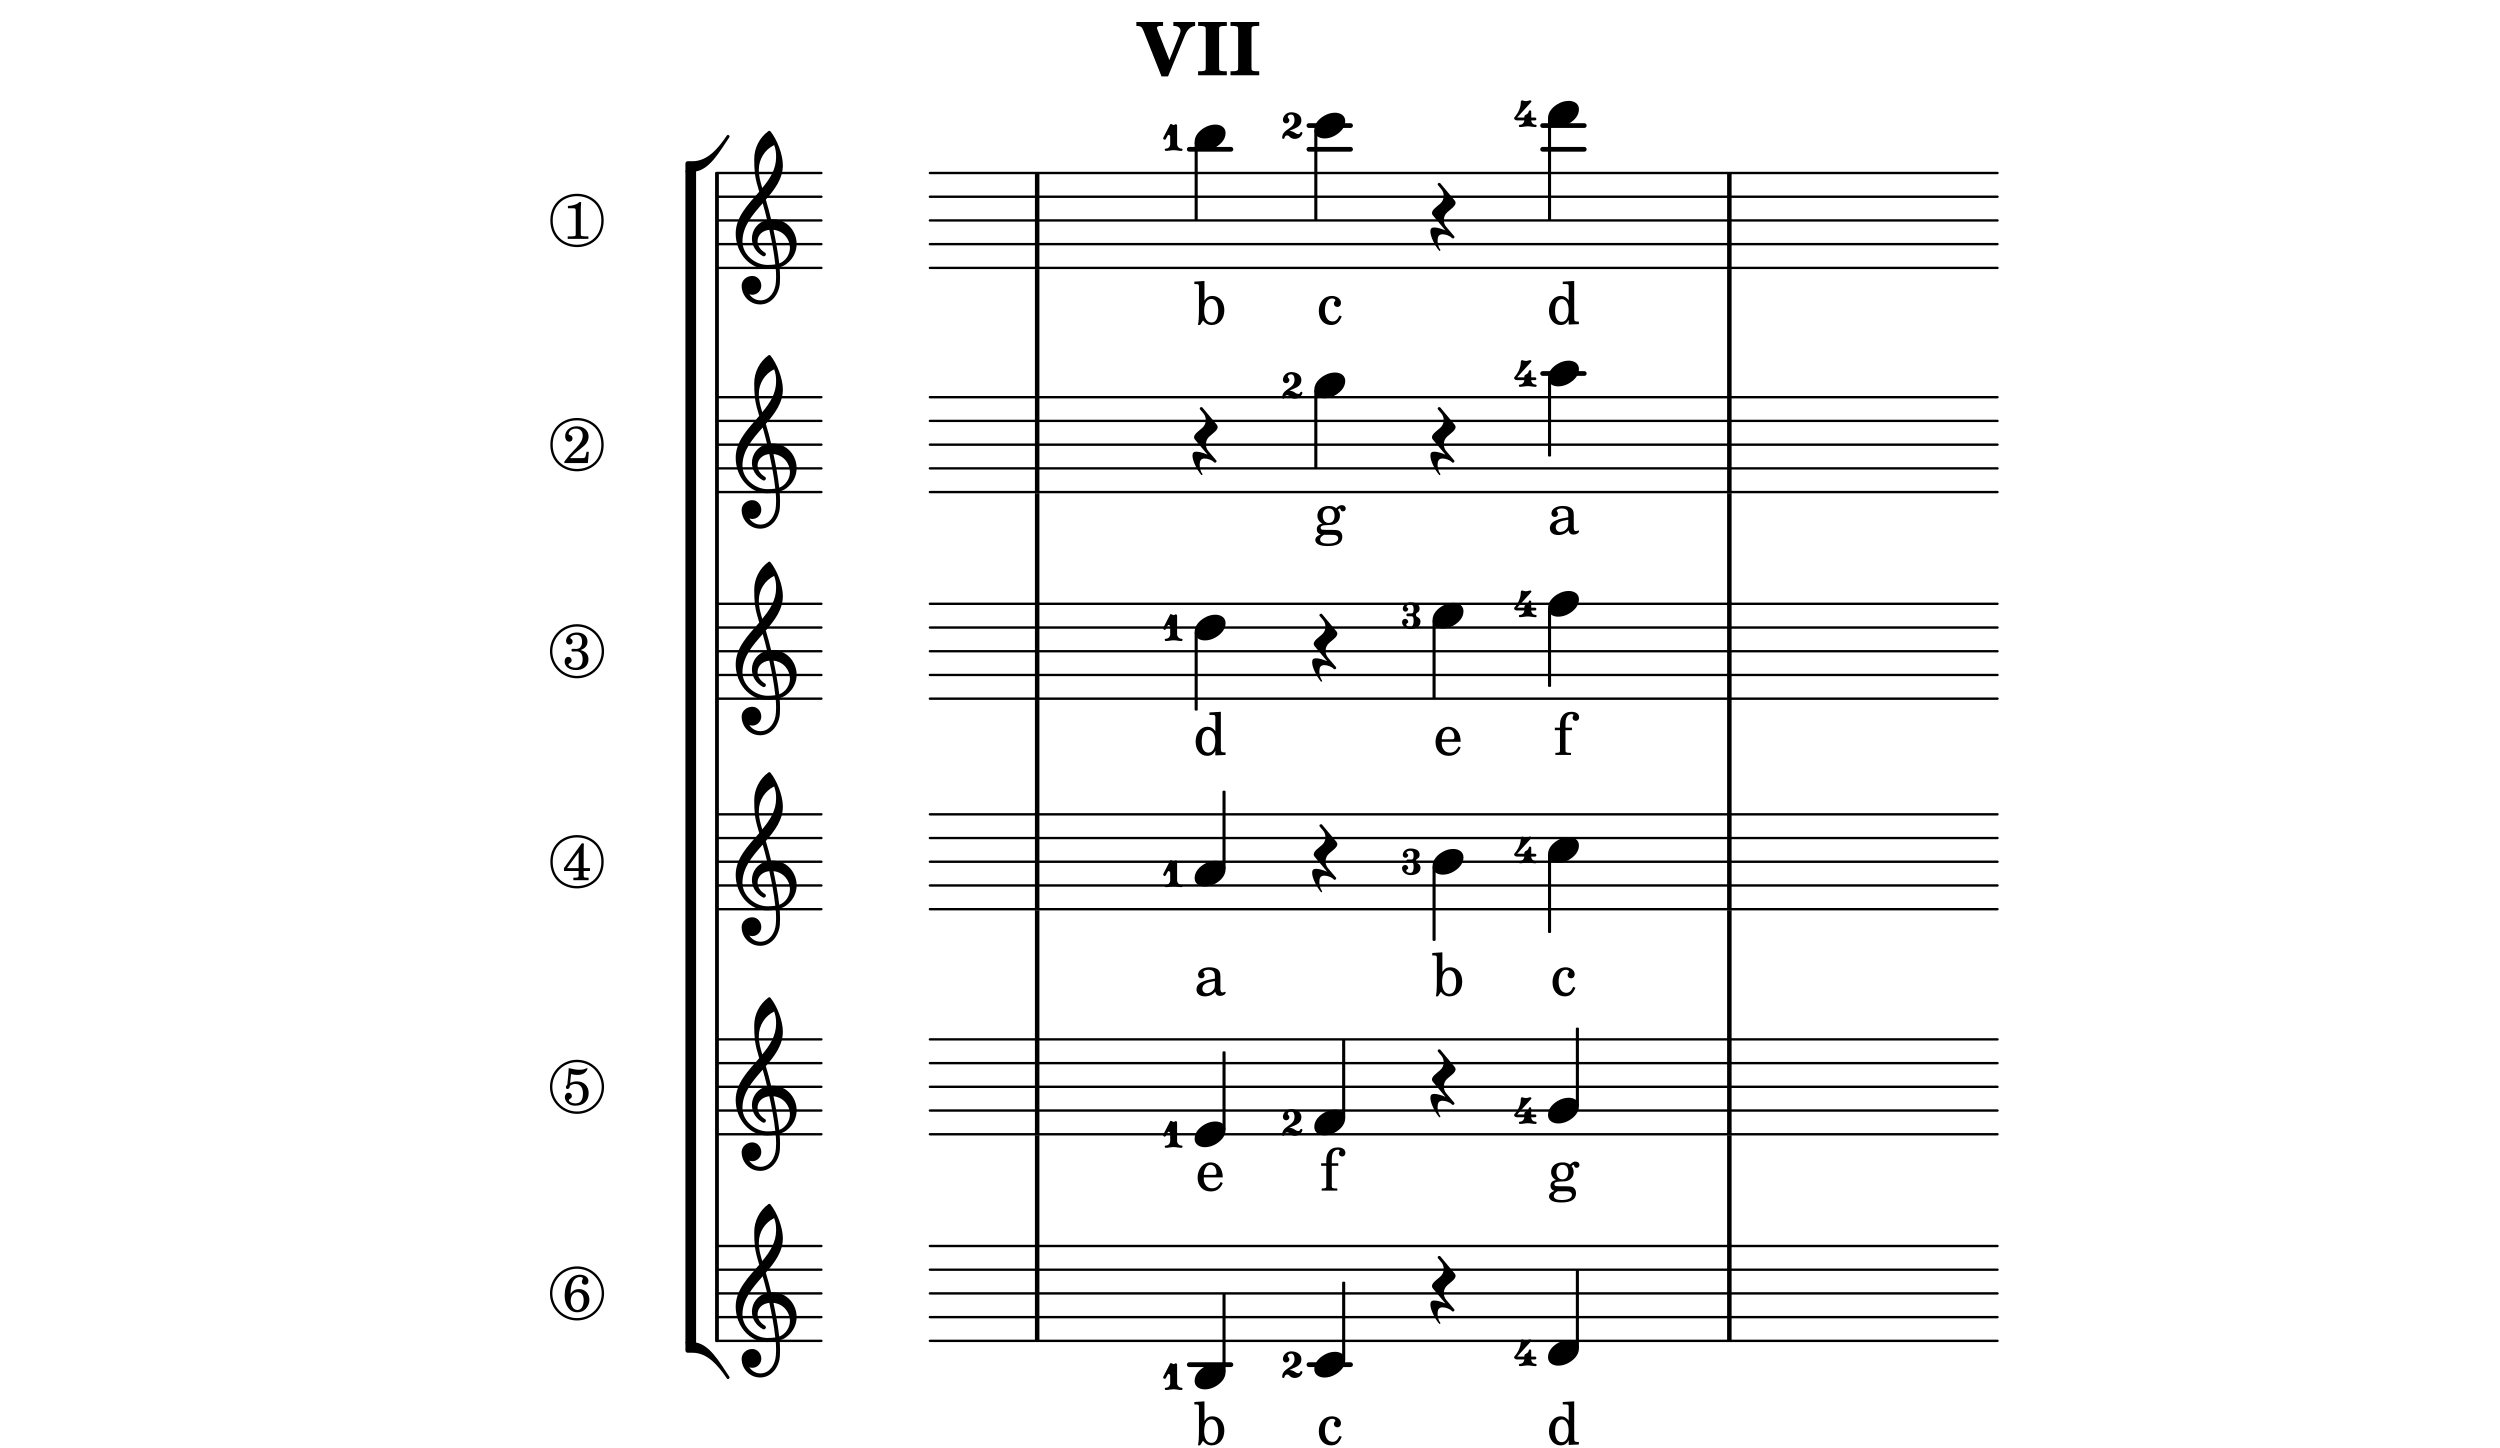 <?xml version="1.0" encoding="UTF-8"?>
<svg xmlns="http://www.w3.org/2000/svg" xmlns:xlink="http://www.w3.org/1999/xlink" width="525pt" height="304pt" viewBox="0 0 525 304" version="1.1">
<defs>
<g>
<symbol overflow="visible" id="glyph0-0">
<path style="stroke:none;" d="M 0.562 0 L 5.031 0 L 5.031 -5.969 L 0.562 -5.969 Z M 1.125 -0.562 L 1.125 -5.406 L 4.469 -5.406 L 4.469 -0.562 Z M 1.125 -0.562 "/>
</symbol>
<symbol overflow="visible" id="glyph0-1">
<path style="stroke:none;" d="M 1.734 -5.109 C 2.188 -5.109 2.422 -4.812 2.422 -4.328 L 2.422 -4.203 C 2.422 -3.688 2.406 -3.281 1.938 -3.281 L 1.203 -3.281 C 1 -3.281 0.906 -3.125 0.906 -2.969 C 0.906 -2.828 1 -2.672 1.203 -2.672 L 1.938 -2.672 C 2.391 -2.672 2.422 -2.297 2.422 -1.812 L 2.422 -1.578 C 2.422 -1.047 2.25 -0.484 1.797 -0.484 C 1.359 -0.484 0.891 -0.578 0.891 -0.953 C 0.891 -1.203 1.297 -1.234 1.297 -1.484 C 1.297 -1.844 1 -2.141 0.656 -2.141 C 0.297 -2.141 0 -1.844 0 -1.484 C 0 -0.609 0.844 0 1.797 0 C 2.938 0 3.875 -0.531 3.875 -1.578 C 3.875 -2.031 3.625 -2.344 3.203 -2.531 C 3.016 -2.625 2.922 -2.797 2.922 -2.969 C 2.922 -3.156 3.016 -3.344 3.203 -3.438 C 3.562 -3.609 3.688 -3.922 3.688 -4.328 C 3.688 -5.25 2.781 -5.594 1.734 -5.594 C 0.891 -5.594 0.156 -5.016 0.156 -4.219 C 0.156 -3.906 0.406 -3.641 0.734 -3.641 C 1.047 -3.641 1.297 -3.906 1.297 -4.219 C 1.297 -4.438 0.938 -4.469 0.938 -4.688 C 0.938 -5.016 1.359 -5.109 1.734 -5.109 Z M 1.734 -5.109 "/>
</symbol>
<symbol overflow="visible" id="glyph0-2">
<path style="stroke:none;" d="M 1.516 -1.672 C 2.578 -2.25 4.031 -2.406 4.031 -3.969 C 4.031 -4.984 3.016 -5.594 1.906 -5.594 C 0.969 -5.594 0.156 -4.875 0.156 -3.938 C 0.156 -3.562 0.453 -3.25 0.844 -3.25 C 1.219 -3.25 1.516 -3.562 1.516 -3.938 C 1.516 -4.203 1.172 -4.359 1.172 -4.625 C 1.172 -4.953 1.547 -5.109 1.906 -5.109 C 2.406 -5.109 2.594 -4.531 2.594 -3.969 C 2.594 -2.016 0 -2.156 0 -0.234 C 0 -0.078 0.125 0 0.25 0 C 0.359 0 0.469 -0.078 0.484 -0.219 C 0.516 -0.547 0.781 -0.734 1.047 -0.734 C 1.203 -0.734 1.375 -0.672 1.484 -0.531 C 1.781 -0.172 2.203 0 2.641 0 C 3.328 0 4.047 -0.406 4.234 -1.141 C 4.25 -1.156 4.25 -1.203 4.25 -1.219 C 4.25 -1.359 4.125 -1.453 4 -1.453 C 3.906 -1.453 3.812 -1.391 3.781 -1.266 C 3.734 -1.078 3.562 -1 3.375 -1 C 3.172 -1 2.953 -1.078 2.766 -1.219 C 2.344 -1.531 1.906 -1.672 1.516 -1.672 Z M 1.516 -1.672 "/>
</symbol>
<symbol overflow="visible" id="glyph0-3">
<path style="stroke:none;" d="M 2.281 -2.5 C 2.141 -2.406 2.109 -2.219 2.109 -2.047 L 2.109 -2 L 0.609 -2 L 3.562 -5.266 C 3.594 -5.297 3.609 -5.328 3.609 -5.375 C 3.609 -5.484 3.484 -5.609 3.312 -5.609 C 3.281 -5.609 3.25 -5.609 3.203 -5.594 C 2.969 -5.531 2.719 -5.438 2.469 -5.438 C 2.203 -5.438 1.969 -5.531 1.719 -5.594 C 1.703 -5.609 1.672 -5.609 1.656 -5.609 C 1.5 -5.609 1.375 -5.453 1.375 -5.266 C 1.375 -4.031 0.812 -2.906 0 -2 C -0.016 -1.984 -0.031 -1.922 -0.031 -1.875 C -0.031 -1.672 0.125 -1.406 0.609 -1.406 L 2.109 -1.406 C 2.078 -0.891 1.688 -0.484 1.203 -0.484 C 1.047 -0.484 0.969 -0.375 0.969 -0.25 C 0.969 -0.125 1.047 0 1.203 0 C 1.75 0 2.281 -0.156 2.828 -0.156 C 3.375 -0.156 3.906 0 4.453 0 C 4.609 0 4.703 -0.125 4.703 -0.25 C 4.703 -0.375 4.609 -0.484 4.453 -0.484 C 3.953 -0.484 3.578 -0.891 3.562 -1.406 L 4.344 -1.406 C 4.547 -1.406 4.641 -1.562 4.641 -1.703 C 4.641 -1.844 4.547 -2 4.344 -2 L 3.562 -2 L 3.562 -3.234 C 3.562 -3.422 3.406 -3.516 3.297 -3.516 C 3.047 -3.516 3.031 -3.156 2.938 -3 C 2.797 -2.75 2.516 -2.641 2.281 -2.5 Z M 2.281 -2.5 "/>
</symbol>
<symbol overflow="visible" id="glyph0-4">
<path style="stroke:none;" d="M 2.172 -5.438 C 1.953 -5.438 1.797 -5.656 1.562 -5.656 C 1.516 -5.656 1.469 -5.641 1.438 -5.594 L 0 -2.797 C -0.016 -2.734 -0.031 -2.703 -0.031 -2.656 C -0.031 -2.484 0.125 -2.344 0.281 -2.344 C 0.375 -2.344 0.484 -2.406 0.531 -2.516 L 0.922 -3.25 C 0.969 -3.328 1.031 -3.375 1.109 -3.375 C 1.266 -3.375 1.438 -3.234 1.438 -2.969 L 1.438 -1.438 C 1.438 -0.922 1.062 -0.484 0.547 -0.484 C 0.391 -0.484 0.297 -0.375 0.297 -0.25 C 0.297 -0.125 0.391 0 0.547 0 C 1.094 0 1.625 -0.156 2.172 -0.156 C 2.719 -0.156 3.25 0 3.797 0 C 3.953 0 4.031 -0.125 4.031 -0.25 C 4.031 -0.375 3.953 -0.484 3.797 -0.484 C 3.297 -0.484 2.891 -0.922 2.891 -1.438 L 2.891 -5.266 C 2.891 -5.453 2.781 -5.609 2.625 -5.609 C 2.453 -5.609 2.344 -5.438 2.172 -5.438 Z M 2.172 -5.438 "/>
</symbol>
<symbol overflow="visible" id="glyph1-0">
<path style="stroke:none;" d=""/>
</symbol>
<symbol overflow="visible" id="glyph1-1">
<path style="stroke:none;" d="M 2.469 -5.734 L 2.469 -6.438 C 2.469 -7.047 2.516 -7.453 2.609 -7.703 C 2.797 -8.234 3.234 -8.578 3.719 -8.578 C 3.984 -8.578 4.141 -8.5 4.141 -8.359 C 4.141 -8.312 4.141 -8.297 4.062 -8.203 C 4 -8.094 3.953 -7.938 3.953 -7.812 C 3.953 -7.438 4.25 -7.156 4.641 -7.156 C 5.047 -7.156 5.328 -7.469 5.328 -7.906 C 5.328 -8.625 4.703 -9.062 3.719 -9.062 C 2.859 -9.062 2.234 -8.766 1.812 -8.156 C 1.438 -7.641 1.312 -7.109 1.312 -6.109 L 1.312 -5.734 L 0.234 -5.734 L 0.234 -5.203 L 1.312 -5.203 L 1.312 -0.938 C 1.297 -0.766 1.297 -0.688 1.234 -0.609 C 1.156 -0.5 0.922 -0.453 0.391 -0.438 L 0.344 -0.438 L 0.344 0 L 3.625 0 L 3.625 -0.438 L 3.406 -0.438 C 2.578 -0.469 2.469 -0.531 2.469 -0.969 L 2.469 -5.203 L 3.828 -5.203 L 3.828 -5.734 Z M 2.469 -5.734 "/>
</symbol>
<symbol overflow="visible" id="glyph1-2">
<path style="stroke:none;" d="M 4.672 0.094 L 6.812 0 L 6.812 -0.531 L 6.594 -0.531 C 5.891 -0.562 5.828 -0.641 5.828 -1.422 L 5.828 -9.062 L 3.422 -8.922 L 3.422 -8.406 L 4.141 -8.406 C 4.609 -8.391 4.672 -8.312 4.672 -7.781 L 4.672 -5 C 4.219 -5.625 3.688 -5.922 2.969 -5.922 C 1.594 -5.922 0.531 -4.578 0.531 -2.797 C 0.531 -1.062 1.547 0.188 2.969 0.188 C 3.75 0.188 4.281 -0.141 4.672 -0.891 Z M 3.219 -5.25 C 3.719 -5.25 4.203 -4.875 4.422 -4.312 C 4.594 -3.953 4.656 -3.438 4.656 -2.844 C 4.656 -1.406 4.094 -0.484 3.203 -0.484 C 2.344 -0.484 1.812 -1.297 1.812 -2.656 C 1.812 -3.391 1.891 -3.953 2.047 -4.359 C 2.266 -4.906 2.719 -5.25 3.219 -5.25 Z M 3.219 -5.25 "/>
</symbol>
<symbol overflow="visible" id="glyph1-3">
<path style="stroke:none;" d="M 2.406 -0.906 C 1.734 -0.922 1.703 -0.938 1.547 -1.016 C 1.469 -1.062 1.406 -1.203 1.406 -1.344 C 1.406 -1.703 1.734 -1.875 2.562 -1.891 C 3.719 -1.922 3.891 -1.938 4.312 -2.125 C 5.047 -2.453 5.453 -3.094 5.453 -3.906 C 5.453 -4.406 5.344 -4.703 5.016 -5.109 C 5.219 -5.344 5.344 -5.406 5.438 -5.406 C 5.5 -5.406 5.531 -5.375 5.562 -5.234 C 5.609 -4.938 5.797 -4.781 6.109 -4.781 C 6.438 -4.781 6.672 -5.047 6.672 -5.375 C 6.672 -5.797 6.328 -6.094 5.859 -6.094 C 5.453 -6.094 5.234 -5.969 4.672 -5.453 C 4.156 -5.797 3.766 -5.922 3.141 -5.922 C 1.688 -5.922 0.719 -5.109 0.719 -3.875 C 0.719 -3.141 1.125 -2.531 1.766 -2.219 C 0.938 -2.047 0.594 -1.672 0.594 -1 C 0.594 -0.453 0.844 -0.141 1.422 0.062 C 0.656 0.344 0.281 0.719 0.281 1.234 C 0.281 1.594 0.531 1.938 0.922 2.156 C 1.406 2.391 1.984 2.5 2.875 2.5 C 4.938 2.5 5.953 1.844 5.953 0.547 C 5.953 -0.062 5.672 -0.547 5.219 -0.734 C 4.891 -0.859 4.5 -0.906 3.672 -0.906 Z M 3.141 -5.391 C 3.891 -5.391 4.328 -4.859 4.328 -3.891 C 4.328 -2.938 3.859 -2.359 3.094 -2.359 C 2.328 -2.359 1.844 -2.938 1.844 -3.859 C 1.844 -4.828 2.312 -5.391 3.141 -5.391 Z M 3.031 0.141 C 4.047 0.141 4.125 0.141 4.297 0.172 C 4.797 0.219 5.094 0.484 5.094 0.891 C 5.094 1.594 4.297 1.984 2.922 1.984 C 1.875 1.984 1.297 1.688 1.297 1.125 C 1.297 0.719 1.531 0.453 2.109 0.141 Z M 3.031 0.141 "/>
</symbol>
<symbol overflow="visible" id="glyph1-4">
<path style="stroke:none;" d="M 4.766 -1.812 C 4.359 -0.922 3.953 -0.562 3.312 -0.562 C 2.328 -0.562 1.703 -1.469 1.703 -2.906 C 1.703 -4.406 2.312 -5.391 3.219 -5.391 C 3.594 -5.391 3.906 -5.219 3.906 -5.016 C 3.906 -4.984 3.891 -4.938 3.844 -4.875 C 3.641 -4.641 3.594 -4.516 3.594 -4.297 C 3.594 -3.891 3.891 -3.609 4.328 -3.609 C 4.766 -3.609 5.078 -3.953 5.078 -4.453 C 5.078 -5.281 4.25 -5.922 3.156 -5.922 C 1.562 -5.922 0.422 -4.609 0.422 -2.766 C 0.422 -1.016 1.469 0.188 2.984 0.188 C 4.078 0.188 4.703 -0.312 5.234 -1.625 Z M 4.766 -1.812 "/>
</symbol>
<symbol overflow="visible" id="glyph1-5">
<path style="stroke:none;" d="M 5.562 -3.953 C 5.562 -4.734 5.422 -5.125 5.062 -5.422 C 4.656 -5.75 4.062 -5.922 3.266 -5.922 C 1.875 -5.922 0.875 -5.266 0.875 -4.359 C 0.875 -3.906 1.156 -3.609 1.594 -3.609 C 1.984 -3.609 2.25 -3.875 2.25 -4.25 C 2.25 -4.406 2.188 -4.578 2.062 -4.75 C 1.984 -4.828 1.984 -4.859 1.984 -4.922 C 1.984 -5.172 2.469 -5.391 3.062 -5.391 C 3.453 -5.391 3.891 -5.266 4.078 -5.078 C 4.312 -4.875 4.406 -4.594 4.406 -4.031 L 4.406 -3.547 C 3.125 -3.328 2.719 -3.234 2.109 -3 C 1.047 -2.609 0.547 -2.047 0.547 -1.25 C 0.547 -0.375 1.234 0.188 2.328 0.188 C 3.172 0.188 3.938 -0.156 4.469 -0.781 C 4.656 -0.156 4.969 0.094 5.547 0.094 C 6.094 0.094 6.672 -0.266 6.672 -0.625 C 6.672 -0.719 6.625 -0.781 6.547 -0.781 C 6.5 -0.781 6.453 -0.766 6.375 -0.719 C 6.203 -0.656 6.125 -0.641 6.031 -0.641 C 5.688 -0.641 5.562 -0.859 5.562 -1.484 Z M 4.406 -2.453 C 4.406 -1.719 4.359 -1.547 4.156 -1.234 C 3.844 -0.781 3.297 -0.469 2.75 -0.469 C 2.188 -0.469 1.781 -0.875 1.781 -1.422 C 1.781 -1.938 2.047 -2.312 2.578 -2.562 C 2.969 -2.75 3.438 -2.859 4.406 -3.031 Z M 4.406 -2.453 "/>
</symbol>
<symbol overflow="visible" id="glyph1-6">
<path style="stroke:none;" d="M 2.219 -9.062 L 0.094 -8.922 L 0.094 -8.406 L 0.531 -8.406 C 1 -8.391 1.062 -8.312 1.062 -7.781 L 1.062 -3 C 1.062 -1.297 0.984 -0.359 0.844 0.172 L 1.297 0.172 L 1.906 -0.781 C 2.406 -0.125 2.984 0.188 3.75 0.188 C 5.281 0.188 6.391 -1.125 6.391 -2.906 C 6.391 -4.672 5.359 -5.922 3.891 -5.922 C 3.141 -5.922 2.688 -5.656 2.219 -4.953 Z M 3.672 -5.281 C 4.594 -5.281 5.109 -4.391 5.109 -2.781 C 5.109 -1.219 4.594 -0.344 3.703 -0.344 C 2.734 -0.344 2.156 -1.234 2.156 -2.75 C 2.156 -4.406 2.688 -5.281 3.672 -5.281 Z M 3.672 -5.281 "/>
</symbol>
<symbol overflow="visible" id="glyph1-7">
<path style="stroke:none;" d="M 5.719 -2.766 C 5.734 -4.609 4.688 -5.922 3.188 -5.922 C 1.609 -5.922 0.438 -4.547 0.438 -2.703 C 0.438 -0.969 1.547 0.188 3.203 0.188 C 4.391 0.188 5.219 -0.391 5.719 -1.562 L 5.281 -1.797 C 4.781 -0.844 4.266 -0.484 3.438 -0.484 C 2.812 -0.484 2.359 -0.734 2.047 -1.297 C 1.812 -1.656 1.719 -2.094 1.734 -2.766 Z M 1.75 -3.297 C 1.75 -3.672 1.797 -3.953 1.922 -4.297 C 2.172 -5.031 2.562 -5.391 3.172 -5.391 C 3.906 -5.391 4.406 -4.734 4.406 -3.734 C 4.406 -3.391 4.297 -3.297 3.891 -3.297 Z M 1.75 -3.297 "/>
</symbol>
<symbol overflow="visible" id="glyph2-0">
<path style="stroke:none;" d="M 1 0 L 8.969 0 L 8.969 -10.625 L 1 -10.625 Z M 1.984 -1 L 1.984 -9.625 L 7.969 -9.625 L 7.969 -1 Z M 1.984 -1 "/>
</symbol>
<symbol overflow="visible" id="glyph2-1">
<path style="stroke:none;" d="M 4.344 -2.703 C 3.531 -2.703 2.734 -2.453 2.031 -2.031 C 1.094 -1.469 0 -0.484 0 0.938 C 0 2.156 1.062 2.703 2.156 2.703 C 2.969 2.703 3.766 2.453 4.469 2.031 C 5.406 1.469 6.5 0.484 6.5 -0.938 C 6.5 -2.156 5.438 -2.703 4.344 -2.703 Z M 4.344 -2.703 "/>
</symbol>
<symbol overflow="visible" id="glyph2-2">
<path style="stroke:none;" d="M -0.453 2.312 C -0.453 3.391 0.484 5.266 1.375 6.328 C 1.516 6.5 1.75 6.281 1.609 6.109 C 1.281 5.719 1.062 4.938 1.062 4.25 C 1.062 3.422 1.297 2.906 2.109 2.906 C 2.781 2.906 3.688 3.25 4.047 3.672 C 4.109 3.75 4.203 3.781 4.281 3.781 C 4.438 3.781 4.609 3.641 4.609 3.469 C 4.609 3.406 4.578 3.328 4.516 3.266 L 2.844 1.297 C 2.516 0.891 2.375 0.391 2.375 -0.078 C 2.375 -0.703 2.609 -1.297 3.109 -1.734 C 3.844 -2.391 4.844 -3.031 4.844 -3.703 C 4.844 -3.859 4.781 -4.031 4.641 -4.203 L 1.641 -7.797 C 1.578 -7.875 1.5 -7.891 1.422 -7.891 C 1.25 -7.891 1.078 -7.766 1.078 -7.594 C 1.078 -7.531 1.094 -7.453 1.156 -7.391 L 1.859 -6.547 C 2.188 -6.156 2.344 -5.656 2.344 -5.172 C 2.344 -4.562 2.109 -3.969 1.609 -3.531 C 0.875 -2.875 -0.125 -2.234 -0.125 -1.547 C -0.125 -1.391 -0.062 -1.234 0.078 -1.062 L 2.703 2.094 C 1.891 1.734 1 1.469 0.344 1.469 C -0.234 1.469 -0.453 1.75 -0.453 2.312 Z M -0.453 2.312 "/>
</symbol>
<symbol overflow="visible" id="glyph2-3">
<path style="stroke:none;" d="M 5.297 12.656 L 5.312 11.797 L 5.234 11.797 C 4.266 11.797 3.422 11.281 2.906 10.5 C 3.109 10.578 3.312 10.625 3.531 10.625 C 4.562 10.625 5.422 9.766 5.422 8.719 C 5.422 7.609 4.609 6.672 3.531 6.672 C 2.344 6.672 1.297 7.562 1.297 8.719 C 1.297 10.891 3.031 12.656 5.172 12.656 Z M 9.188 4.047 C 8.906 1.594 8.469 -0.703 7.984 -3.016 C 10.125 -2.781 11.438 -1.016 11.438 0.781 C 11.438 2.156 10.531 3.562 9.188 4.047 Z M 1.469 -0.562 C 1.469 -3.75 3.578 -6.172 5.719 -8.594 C 6.062 -7.438 6.359 -6.25 6.641 -5.094 C 4.609 -4.641 3.453 -2.922 3.453 -1.172 C 3.453 0.219 4.188 1.656 5.781 2.516 C 5.844 2.531 5.891 2.547 5.953 2.547 C 6.203 2.547 6.391 2.328 6.391 2.109 C 6.391 2.016 6.359 1.906 6.25 1.812 C 5.141 1.172 4.641 0.234 4.641 -0.641 C 4.641 -1.797 5.531 -2.844 7.109 -3.016 C 7.625 -0.641 8.094 1.719 8.359 4.25 C 7.828 4.328 7.297 4.359 6.734 4.359 C 4.047 4.359 1.469 2.125 1.469 -0.562 Z M 6.672 5.219 C 7.297 5.219 7.875 5.156 8.453 5.062 C 8.5 5.672 8.531 6.281 8.531 6.891 C 8.531 7.25 8.5 7.625 8.484 7.984 C 8.359 9.953 7.172 11.75 5.312 11.797 L 5.297 12.656 C 7.562 12.594 9.188 10.484 9.328 8.109 C 9.344 7.734 9.359 7.328 9.359 6.953 C 9.359 6.25 9.328 5.562 9.266 4.859 C 9.781 4.703 10.281 4.484 10.719 4.141 C 12.188 3.031 12.844 1.469 12.844 -0.047 C 12.844 -2.688 10.844 -5.234 7.75 -5.234 C 7.672 -5.234 7.562 -5.219 7.484 -5.219 C 7.156 -6.594 6.797 -7.984 6.375 -9.344 C 8.25 -11.516 9.953 -13.75 9.953 -16.594 C 9.953 -18.844 8.719 -22.047 7.312 -23.734 C 7.188 -23.828 7.031 -23.828 6.906 -23.734 C 5.047 -22.375 3.938 -20.203 3.938 -17.906 C 3.938 -16.875 3.969 -15.844 4.078 -14.797 C 4.25 -13.5 4.609 -12.25 4.984 -11.016 C 2.656 -8.328 0.047 -5.75 0.047 -2.234 C 0.047 1.797 2.922 5.219 6.672 5.219 Z M 8.531 -18.25 C 8.531 -15.734 7.219 -13.719 5.625 -11.797 C 5.266 -13.016 4.906 -14.188 4.906 -15.656 C 4.906 -17.844 6.156 -19.859 8.125 -20.812 C 8.453 -19.828 8.531 -19.344 8.531 -18.25 Z M 8.531 -18.25 "/>
</symbol>
<symbol overflow="visible" id="glyph2-4">
<path style="stroke:none;" d="M 0 1.109 L 1.5 1.109 C 4.938 1.109 7.25 -3.266 9.219 -6.141 C 9.438 -6.469 8.922 -6.828 8.703 -6.5 C 6.891 -3.828 4.656 -1.109 1.5 -1.109 L 0.5 -1.109 C 0.219 -1.109 0 -0.891 0 -0.625 Z M 0 1.109 "/>
</symbol>
<symbol overflow="visible" id="glyph2-5">
<path style="stroke:none;" d="M 0 -1.109 L 0 0.625 C 0 0.891 0.219 1.109 0.5 1.109 L 1.5 1.109 C 4.656 1.109 6.891 3.828 8.703 6.5 C 8.922 6.828 9.438 6.469 9.219 6.141 C 7.25 3.266 4.938 -1.109 1.5 -1.109 Z M 0 -1.109 "/>
</symbol>
<symbol overflow="visible" id="glyph3-0">
<path style="stroke:none;" d=""/>
</symbol>
<symbol overflow="visible" id="glyph3-1">
<path style="stroke:none;" d="M 1.672 -3.719 C 1.781 -5.094 1.844 -5.453 2.078 -6.016 C 2.406 -6.797 2.984 -7.234 3.672 -7.234 C 4.047 -7.234 4.281 -7.125 4.281 -6.922 C 4.281 -6.875 4.266 -6.844 4.234 -6.766 C 4.125 -6.562 4.062 -6.391 4.062 -6.25 C 4.062 -5.875 4.344 -5.609 4.734 -5.609 C 5.156 -5.609 5.453 -5.938 5.453 -6.391 C 5.453 -7.156 4.703 -7.719 3.656 -7.719 C 2.766 -7.719 1.922 -7.281 1.391 -6.547 C 0.781 -5.703 0.453 -4.562 0.453 -3.375 C 0.453 -1.234 1.516 0.172 3.125 0.172 C 3.844 0.172 4.438 -0.078 4.891 -0.562 C 5.359 -1.047 5.656 -1.75 5.656 -2.453 C 5.656 -3.75 4.734 -4.703 3.484 -4.703 C 2.734 -4.703 2.188 -4.422 1.672 -3.719 Z M 3.172 -4.047 C 3.969 -4.047 4.453 -3.422 4.453 -2.375 C 4.453 -1.109 3.953 -0.312 3.156 -0.312 C 2.656 -0.312 2.266 -0.562 2 -1.109 C 1.828 -1.453 1.734 -1.812 1.734 -2.219 C 1.734 -3.359 2.297 -4.047 3.172 -4.047 Z M 3.172 -4.047 "/>
</symbol>
<symbol overflow="visible" id="glyph3-2">
<path style="stroke:none;" d="M 1.797 -6.469 C 2.391 -6.328 2.688 -6.281 3.125 -6.281 C 4.047 -6.281 4.734 -6.609 5.094 -7.219 C 5.219 -7.422 5.25 -7.531 5.25 -7.609 C 5.25 -7.672 5.234 -7.719 5.172 -7.719 C 5.141 -7.719 5.094 -7.703 5.031 -7.672 C 4.484 -7.438 4.203 -7.375 3.578 -7.375 C 2.875 -7.375 2.438 -7.453 1.312 -7.719 C 1.266 -6.797 1.172 -5.625 1.016 -4.266 C 0.781 -4.016 0.719 -3.875 0.719 -3.703 C 0.719 -3.469 0.859 -3.328 1.062 -3.328 C 1.344 -3.328 1.516 -3.562 1.562 -4 C 1.938 -4.266 2.297 -4.391 2.734 -4.391 C 3.719 -4.391 4.297 -3.641 4.297 -2.391 C 4.297 -1.656 4.125 -1.031 3.797 -0.688 C 3.578 -0.453 3.125 -0.312 2.672 -0.312 C 2.016 -0.312 1.344 -0.641 1.344 -0.984 C 1.344 -1.062 1.406 -1.156 1.531 -1.234 C 1.875 -1.438 1.969 -1.578 1.969 -1.875 C 1.969 -2.25 1.672 -2.547 1.281 -2.547 C 0.844 -2.547 0.5 -2.141 0.5 -1.625 C 0.5 -1.078 0.812 -0.531 1.297 -0.203 C 1.672 0.047 2.109 0.172 2.688 0.172 C 4.422 0.172 5.5 -0.844 5.5 -2.453 C 5.5 -3.938 4.516 -4.938 3.016 -4.938 C 2.547 -4.938 2.219 -4.859 1.609 -4.609 Z M 1.797 -6.469 "/>
</symbol>
<symbol overflow="visible" id="glyph3-3">
<path style="stroke:none;" d="M 4.031 -7.719 L 0.312 -2.531 L 0.312 -1.922 L 3.391 -1.922 L 3.391 -1.344 C 3.391 -0.781 3.391 -0.766 3.312 -0.672 C 3.234 -0.547 3.016 -0.516 2.406 -0.516 L 2.281 -0.516 L 2.281 0 L 5.484 0 L 5.484 -0.516 L 5.438 -0.516 C 4.812 -0.516 4.594 -0.547 4.516 -0.672 C 4.453 -0.766 4.453 -0.781 4.453 -1.344 L 4.453 -1.922 L 5.766 -1.922 L 5.766 -2.531 L 4.453 -2.531 L 4.453 -5.516 C 4.453 -6.891 4.453 -6.922 4.5 -7.719 Z M 3.391 -2.531 L 0.969 -2.531 L 3.391 -5.844 Z M 3.391 -2.531 "/>
</symbol>
<symbol overflow="visible" id="glyph3-4">
<path style="stroke:none;" d="M 3.797 -4.031 C 4.781 -4.391 5.25 -4.953 5.25 -5.828 C 5.25 -6.984 4.375 -7.719 3.016 -7.719 C 1.734 -7.719 0.75 -6.953 0.75 -5.953 C 0.75 -5.516 1.047 -5.188 1.484 -5.188 C 1.859 -5.188 2.125 -5.453 2.125 -5.844 C 2.125 -6.094 2.031 -6.234 1.781 -6.406 C 1.672 -6.484 1.641 -6.531 1.641 -6.609 C 1.641 -6.906 2.281 -7.234 2.906 -7.234 C 3.688 -7.234 4.109 -6.75 4.109 -5.812 C 4.109 -4.797 3.688 -4.266 2.906 -4.266 C 2.812 -4.266 2.625 -4.266 2.469 -4.281 C 2.375 -4.297 2.297 -4.297 2.219 -4.297 C 2 -4.297 1.875 -4.188 1.875 -4 C 1.875 -3.812 1.984 -3.719 2.219 -3.719 C 2.297 -3.719 2.375 -3.719 2.469 -3.734 C 2.688 -3.75 2.875 -3.75 2.984 -3.75 C 3.797 -3.75 4.234 -3.172 4.234 -2.078 C 4.234 -0.938 3.688 -0.312 2.703 -0.312 C 2.016 -0.312 1.266 -0.672 1.266 -1.016 C 1.266 -1.125 1.297 -1.141 1.5 -1.266 C 1.812 -1.453 1.922 -1.625 1.922 -1.906 C 1.922 -2.297 1.625 -2.594 1.234 -2.594 C 0.766 -2.594 0.453 -2.219 0.453 -1.625 C 0.453 -0.562 1.438 0.172 2.844 0.172 C 4.422 0.172 5.453 -0.719 5.453 -2.062 C 5.453 -3.094 4.922 -3.719 3.797 -4.031 Z M 3.797 -4.031 "/>
</symbol>
<symbol overflow="visible" id="glyph3-5">
<path style="stroke:none;" d="M 5.531 -2.359 L 5.047 -2.359 L 4.938 -1.812 C 4.797 -1.094 4.703 -1.031 4.031 -1.031 L 1.578 -1.031 C 2.328 -1.812 2.578 -2.047 3.281 -2.594 C 4.281 -3.359 4.703 -3.75 4.969 -4.078 C 5.312 -4.562 5.484 -5.031 5.484 -5.578 C 5.484 -6.828 4.453 -7.719 3.016 -7.719 C 1.625 -7.719 0.562 -6.828 0.562 -5.656 C 0.562 -4.969 0.922 -4.484 1.438 -4.484 C 1.844 -4.484 2.109 -4.766 2.109 -5.156 C 2.109 -5.438 1.953 -5.688 1.734 -5.781 C 1.328 -5.953 1.297 -5.969 1.297 -6.109 C 1.297 -6.281 1.406 -6.531 1.562 -6.719 C 1.844 -7.047 2.297 -7.234 2.797 -7.234 C 3.719 -7.234 4.25 -6.688 4.25 -5.766 C 4.25 -4.953 3.859 -4.219 2.953 -3.25 C 2.141 -2.406 1.641 -1.859 1.453 -1.656 C 1.062 -1.188 0.859 -0.938 0.391 -0.312 L 0.391 0 L 5.328 0 Z M 5.531 -2.359 "/>
</symbol>
<symbol overflow="visible" id="glyph3-6">
<path style="stroke:none;" d="M 3.531 -7.719 C 3.156 -7.266 2.141 -6.922 1.141 -6.906 L 1.141 -6.422 L 2.109 -6.422 C 2.734 -6.422 2.797 -6.359 2.781 -5.734 L 2.781 -1.344 C 2.781 -0.781 2.781 -0.766 2.719 -0.672 C 2.625 -0.562 2.422 -0.516 1.812 -0.516 L 1.094 -0.516 L 1.094 0 L 5.438 0 L 5.438 -0.516 L 4.828 -0.516 C 4.219 -0.516 4.016 -0.562 3.922 -0.672 C 3.844 -0.766 3.844 -0.781 3.844 -1.344 L 3.844 -5.875 C 3.844 -6.484 3.859 -7 3.922 -7.719 Z M 3.531 -7.719 "/>
</symbol>
<symbol overflow="visible" id="glyph4-0">
<path style="stroke:none;" d=""/>
</symbol>
<symbol overflow="visible" id="glyph4-1">
<path style="stroke:none;" d="M 6.656 -3.188 L 4.188 -9.453 C 4.094 -9.703 4.047 -9.875 4.047 -9.969 C 4.047 -10.25 4.328 -10.359 5 -10.359 L 5.328 -10.359 L 5.328 -11.188 L -0.281 -11.188 L -0.281 -10.359 C 0.641 -10.359 0.891 -10.172 1.234 -9.281 L 5 0.234 L 6.375 0.234 L 9.922 -8.391 C 10.422 -9.609 11.109 -10.266 12.062 -10.359 L 12.062 -11.188 L 7.484 -11.188 L 7.484 -10.359 C 8.5 -10.344 8.984 -10 8.984 -9.297 C 8.984 -9.109 8.938 -8.938 8.844 -8.719 Z M 6.656 -3.188 "/>
</symbol>
<symbol overflow="visible" id="glyph4-2">
<path style="stroke:none;" d="M 0.438 0 L 6.469 0 L 6.469 -0.844 L 6.234 -0.844 C 5.391 -0.844 5.078 -0.906 4.938 -1.062 C 4.844 -1.219 4.844 -1.266 4.844 -2.234 L 4.844 -8.953 C 4.844 -9.922 4.844 -9.969 4.938 -10.125 C 5.078 -10.297 5.391 -10.359 6.234 -10.359 L 6.469 -10.359 L 6.469 -11.188 L 0.438 -11.188 L 0.438 -10.359 L 0.672 -10.359 C 1.484 -10.359 1.797 -10.297 1.938 -10.125 C 2.047 -9.969 2.047 -9.922 2.047 -8.953 L 2.047 -2.234 C 2.047 -1.266 2.047 -1.219 1.938 -1.062 C 1.797 -0.906 1.484 -0.844 0.672 -0.844 L 0.438 -0.844 Z M 0.438 0 "/>
</symbol>
</g>
</defs>
<g id="surface56">
<path style=" stroke:none;fill-rule:nonzero;fill:rgb(0%,0%,0%);fill-opacity:1;" d="M 362.691 281.598 L 362.691 261.422 L 363.637 261.422 L 363.637 281.598 Z M 362.691 281.598 "/>
<path style=" stroke:none;fill-rule:nonzero;fill:rgb(0%,0%,0%);fill-opacity:1;" d="M 362.691 261.672 L 362.691 238.457 L 363.637 238.457 L 363.637 261.672 Z M 362.691 261.672 "/>
<path style=" stroke:none;fill-rule:nonzero;fill:rgb(0%,0%,0%);fill-opacity:1;" d="M 362.691 218.285 L 362.691 191.191 L 363.637 191.191 L 363.637 218.285 Z M 362.691 218.285 "/>
<path style=" stroke:none;fill-rule:nonzero;fill:rgb(0%,0%,0%);fill-opacity:1;" d="M 362.691 171.016 L 362.691 146.98 L 363.637 146.98 L 363.637 171.016 Z M 362.691 171.016 "/>
<path style=" stroke:none;fill-rule:nonzero;fill:rgb(0%,0%,0%);fill-opacity:1;" d="M 362.691 126.805 L 362.691 103.59 L 363.637 103.59 L 363.637 126.805 Z M 362.691 126.805 "/>
<path style=" stroke:none;fill-rule:nonzero;fill:rgb(0%,0%,0%);fill-opacity:1;" d="M 362.691 83.418 L 362.691 56.508 L 363.637 56.508 L 363.637 83.418 Z M 362.691 83.418 "/>
<path style="fill:none;stroke-width:0.1;stroke-linecap:round;stroke-linejoin:miter;stroke:rgb(0%,0%,0%);stroke-opacity:1;stroke-miterlimit:10;" d="M 44.826 -15.109 L 89.837 -15.109 " transform="matrix(4.981,0,0,-4.981,-28,-19)"/>
<path style="fill:none;stroke-width:0.1;stroke-linecap:round;stroke-linejoin:miter;stroke:rgb(0%,0%,0%);stroke-opacity:1;stroke-miterlimit:10;" d="M 44.826 -14.108 L 89.837 -14.108 " transform="matrix(4.981,0,0,-4.981,-28,-19)"/>
<path style="fill:none;stroke-width:0.1;stroke-linecap:round;stroke-linejoin:miter;stroke:rgb(0%,0%,0%);stroke-opacity:1;stroke-miterlimit:10;" d="M 44.826 -13.108 L 89.837 -13.108 " transform="matrix(4.981,0,0,-4.981,-28,-19)"/>
<path style="fill:none;stroke-width:0.1;stroke-linecap:round;stroke-linejoin:miter;stroke:rgb(0%,0%,0%);stroke-opacity:1;stroke-miterlimit:10;" d="M 44.826 -12.109 L 89.837 -12.109 " transform="matrix(4.981,0,0,-4.981,-28,-19)"/>
<path style="fill:none;stroke-width:0.1;stroke-linecap:round;stroke-linejoin:miter;stroke:rgb(0%,0%,0%);stroke-opacity:1;stroke-miterlimit:10;" d="M 44.826 -11.109 L 89.837 -11.109 " transform="matrix(4.981,0,0,-4.981,-28,-19)"/>
<path style="fill:none;stroke-width:0.1;stroke-linecap:round;stroke-linejoin:miter;stroke:rgb(0%,0%,0%);stroke-opacity:1;stroke-miterlimit:10;" d="M 44.826 -24.561 L 89.837 -24.561 " transform="matrix(4.981,0,0,-4.981,-28,-19)"/>
<path style="fill:none;stroke-width:0.1;stroke-linecap:round;stroke-linejoin:miter;stroke:rgb(0%,0%,0%);stroke-opacity:1;stroke-miterlimit:10;" d="M 44.826 -23.561 L 89.837 -23.561 " transform="matrix(4.981,0,0,-4.981,-28,-19)"/>
<path style="fill:none;stroke-width:0.1;stroke-linecap:round;stroke-linejoin:miter;stroke:rgb(0%,0%,0%);stroke-opacity:1;stroke-miterlimit:10;" d="M 44.826 -22.561 L 89.837 -22.561 " transform="matrix(4.981,0,0,-4.981,-28,-19)"/>
<path style="fill:none;stroke-width:0.1;stroke-linecap:round;stroke-linejoin:miter;stroke:rgb(0%,0%,0%);stroke-opacity:1;stroke-miterlimit:10;" d="M 44.826 -21.56 L 89.837 -21.56 " transform="matrix(4.981,0,0,-4.981,-28,-19)"/>
<path style="fill:none;stroke-width:0.1;stroke-linecap:round;stroke-linejoin:miter;stroke:rgb(0%,0%,0%);stroke-opacity:1;stroke-miterlimit:10;" d="M 44.826 -20.56 L 89.837 -20.56 " transform="matrix(4.981,0,0,-4.981,-28,-19)"/>
<path style="fill:none;stroke-width:0.1;stroke-linecap:round;stroke-linejoin:miter;stroke:rgb(0%,0%,0%);stroke-opacity:1;stroke-miterlimit:10;" d="M 44.826 -33.27 L 89.837 -33.27 " transform="matrix(4.981,0,0,-4.981,-28,-19)"/>
<path style="fill:none;stroke-width:0.1;stroke-linecap:round;stroke-linejoin:miter;stroke:rgb(0%,0%,0%);stroke-opacity:1;stroke-miterlimit:10;" d="M 44.826 -32.271 L 89.837 -32.271 " transform="matrix(4.981,0,0,-4.981,-28,-19)"/>
<path style="fill:none;stroke-width:0.1;stroke-linecap:round;stroke-linejoin:miter;stroke:rgb(0%,0%,0%);stroke-opacity:1;stroke-miterlimit:10;" d="M 44.826 -31.271 L 89.837 -31.271 " transform="matrix(4.981,0,0,-4.981,-28,-19)"/>
<path style="fill:none;stroke-width:0.1;stroke-linecap:round;stroke-linejoin:miter;stroke:rgb(0%,0%,0%);stroke-opacity:1;stroke-miterlimit:10;" d="M 44.826 -30.271 L 89.837 -30.271 " transform="matrix(4.981,0,0,-4.981,-28,-19)"/>
<path style="fill:none;stroke-width:0.1;stroke-linecap:round;stroke-linejoin:miter;stroke:rgb(0%,0%,0%);stroke-opacity:1;stroke-miterlimit:10;" d="M 44.826 -29.27 L 89.837 -29.27 " transform="matrix(4.981,0,0,-4.981,-28,-19)"/>
<path style="fill:none;stroke-width:0.1;stroke-linecap:round;stroke-linejoin:miter;stroke:rgb(0%,0%,0%);stroke-opacity:1;stroke-miterlimit:10;" d="M 44.826 -42.146 L 89.837 -42.146 " transform="matrix(4.981,0,0,-4.981,-28,-19)"/>
<path style="fill:none;stroke-width:0.1;stroke-linecap:round;stroke-linejoin:miter;stroke:rgb(0%,0%,0%);stroke-opacity:1;stroke-miterlimit:10;" d="M 44.826 -41.146 L 89.837 -41.146 " transform="matrix(4.981,0,0,-4.981,-28,-19)"/>
<path style="fill:none;stroke-width:0.1;stroke-linecap:round;stroke-linejoin:miter;stroke:rgb(0%,0%,0%);stroke-opacity:1;stroke-miterlimit:10;" d="M 44.826 -40.146 L 89.837 -40.146 " transform="matrix(4.981,0,0,-4.981,-28,-19)"/>
<path style="fill:none;stroke-width:0.1;stroke-linecap:round;stroke-linejoin:miter;stroke:rgb(0%,0%,0%);stroke-opacity:1;stroke-miterlimit:10;" d="M 44.826 -39.146 L 89.837 -39.146 " transform="matrix(4.981,0,0,-4.981,-28,-19)"/>
<path style="fill:none;stroke-width:0.1;stroke-linecap:round;stroke-linejoin:miter;stroke:rgb(0%,0%,0%);stroke-opacity:1;stroke-miterlimit:10;" d="M 44.826 -38.146 L 89.837 -38.146 " transform="matrix(4.981,0,0,-4.981,-28,-19)"/>
<path style="fill:none;stroke-width:0.1;stroke-linecap:round;stroke-linejoin:miter;stroke:rgb(0%,0%,0%);stroke-opacity:1;stroke-miterlimit:10;" d="M 44.826 -51.635 L 89.837 -51.635 " transform="matrix(4.981,0,0,-4.981,-28,-19)"/>
<path style="fill:none;stroke-width:0.1;stroke-linecap:round;stroke-linejoin:miter;stroke:rgb(0%,0%,0%);stroke-opacity:1;stroke-miterlimit:10;" d="M 44.826 -50.635 L 89.837 -50.635 " transform="matrix(4.981,0,0,-4.981,-28,-19)"/>
<path style="fill:none;stroke-width:0.1;stroke-linecap:round;stroke-linejoin:miter;stroke:rgb(0%,0%,0%);stroke-opacity:1;stroke-miterlimit:10;" d="M 44.826 -49.635 L 89.837 -49.635 " transform="matrix(4.981,0,0,-4.981,-28,-19)"/>
<path style="fill:none;stroke-width:0.1;stroke-linecap:round;stroke-linejoin:miter;stroke:rgb(0%,0%,0%);stroke-opacity:1;stroke-miterlimit:10;" d="M 44.826 -48.636 L 89.837 -48.636 " transform="matrix(4.981,0,0,-4.981,-28,-19)"/>
<path style="fill:none;stroke-width:0.1;stroke-linecap:round;stroke-linejoin:miter;stroke:rgb(0%,0%,0%);stroke-opacity:1;stroke-miterlimit:10;" d="M 44.826 -47.635 L 89.837 -47.635 " transform="matrix(4.981,0,0,-4.981,-28,-19)"/>
<path style="fill:none;stroke-width:0.1;stroke-linecap:round;stroke-linejoin:miter;stroke:rgb(0%,0%,0%);stroke-opacity:1;stroke-miterlimit:10;" d="M 44.826 -60.345 L 89.837 -60.345 " transform="matrix(4.981,0,0,-4.981,-28,-19)"/>
<path style="fill:none;stroke-width:0.1;stroke-linecap:round;stroke-linejoin:miter;stroke:rgb(0%,0%,0%);stroke-opacity:1;stroke-miterlimit:10;" d="M 44.826 -59.345 L 89.837 -59.345 " transform="matrix(4.981,0,0,-4.981,-28,-19)"/>
<path style="fill:none;stroke-width:0.1;stroke-linecap:round;stroke-linejoin:miter;stroke:rgb(0%,0%,0%);stroke-opacity:1;stroke-miterlimit:10;" d="M 44.826 -58.345 L 89.837 -58.345 " transform="matrix(4.981,0,0,-4.981,-28,-19)"/>
<path style="fill:none;stroke-width:0.1;stroke-linecap:round;stroke-linejoin:miter;stroke:rgb(0%,0%,0%);stroke-opacity:1;stroke-miterlimit:10;" d="M 44.826 -57.345 L 89.837 -57.345 " transform="matrix(4.981,0,0,-4.981,-28,-19)"/>
<path style="fill:none;stroke-width:0.1;stroke-linecap:round;stroke-linejoin:miter;stroke:rgb(0%,0%,0%);stroke-opacity:1;stroke-miterlimit:10;" d="M 44.826 -56.346 L 89.837 -56.346 " transform="matrix(4.981,0,0,-4.981,-28,-19)"/>
<path style=" stroke:none;fill-rule:nonzero;fill:rgb(0%,0%,0%);fill-opacity:1;" d="M 332.699 26.871 C 332.973 26.871 333.195 26.645 333.195 26.371 C 333.195 26.098 332.973 25.871 332.699 25.871 L 323.949 25.871 C 323.676 25.871 323.449 26.098 323.449 26.371 C 323.449 26.645 323.676 26.871 323.949 26.871 Z M 332.699 26.871 "/>
<path style=" stroke:none;fill-rule:nonzero;fill:rgb(0%,0%,0%);fill-opacity:1;" d="M 332.699 31.852 C 332.973 31.852 333.195 31.625 333.195 31.352 C 333.195 31.078 332.973 30.852 332.699 30.852 L 323.949 30.852 C 323.676 30.852 323.449 31.078 323.449 31.352 C 323.449 31.625 323.676 31.852 323.949 31.852 Z M 332.699 31.852 "/>
<path style=" stroke:none;fill-rule:nonzero;fill:rgb(0%,0%,0%);fill-opacity:1;" d="M 283.621 26.871 C 283.895 26.871 284.117 26.645 284.117 26.371 C 284.117 26.098 283.895 25.871 283.621 25.871 L 274.871 25.871 C 274.598 25.871 274.371 26.098 274.371 26.371 C 274.371 26.645 274.598 26.871 274.871 26.871 Z M 283.621 26.871 "/>
<path style=" stroke:none;fill-rule:nonzero;fill:rgb(0%,0%,0%);fill-opacity:1;" d="M 283.621 31.852 C 283.895 31.852 284.117 31.625 284.117 31.352 C 284.117 31.078 283.895 30.852 283.621 30.852 L 274.871 30.852 C 274.598 30.852 274.371 31.078 274.371 31.352 C 274.371 31.625 274.598 31.852 274.871 31.852 Z M 283.621 31.852 "/>
<path style=" stroke:none;fill-rule:nonzero;fill:rgb(0%,0%,0%);fill-opacity:1;" d="M 258.496 31.852 C 258.77 31.852 258.992 31.625 258.992 31.352 C 258.992 31.078 258.77 30.852 258.496 30.852 L 249.746 30.852 C 249.473 30.852 249.246 31.078 249.246 31.352 C 249.246 31.625 249.473 31.852 249.746 31.852 Z M 258.496 31.852 "/>
<path style=" stroke:none;fill-rule:nonzero;fill:rgb(0%,0%,0%);fill-opacity:1;" d="M 332.699 78.938 C 332.973 78.938 333.195 78.711 333.195 78.438 C 333.195 78.164 332.973 77.938 332.699 77.938 L 323.949 77.938 C 323.676 77.938 323.449 78.164 323.449 78.438 C 323.449 78.711 323.676 78.938 323.949 78.938 Z M 332.699 78.938 "/>
<path style=" stroke:none;fill-rule:nonzero;fill:rgb(0%,0%,0%);fill-opacity:1;" d="M 283.621 287.082 C 283.895 287.082 284.117 286.855 284.117 286.582 C 284.117 286.309 283.895 286.082 283.621 286.082 L 274.871 286.082 C 274.598 286.082 274.371 286.309 274.371 286.582 C 274.371 286.855 274.598 287.082 274.871 287.082 Z M 283.621 287.082 "/>
<path style=" stroke:none;fill-rule:nonzero;fill:rgb(0%,0%,0%);fill-opacity:1;" d="M 258.496 287.082 C 258.77 287.082 258.992 286.855 258.992 286.582 C 258.992 286.309 258.77 286.082 258.496 286.082 L 249.746 286.082 C 249.473 286.082 249.246 286.309 249.246 286.582 C 249.246 286.855 249.473 287.082 249.746 287.082 Z M 258.496 287.082 "/>
<path style="fill:none;stroke-width:0.1;stroke-linecap:round;stroke-linejoin:miter;stroke:rgb(0%,0%,0%);stroke-opacity:1;stroke-miterlimit:10;" d="M 35.876 -15.109 L 40.251 -15.109 " transform="matrix(4.981,0,0,-4.981,-28,-19)"/>
<path style="fill:none;stroke-width:0.1;stroke-linecap:round;stroke-linejoin:miter;stroke:rgb(0%,0%,0%);stroke-opacity:1;stroke-miterlimit:10;" d="M 35.876 -14.108 L 40.251 -14.108 " transform="matrix(4.981,0,0,-4.981,-28,-19)"/>
<path style="fill:none;stroke-width:0.1;stroke-linecap:round;stroke-linejoin:miter;stroke:rgb(0%,0%,0%);stroke-opacity:1;stroke-miterlimit:10;" d="M 35.876 -13.108 L 40.251 -13.108 " transform="matrix(4.981,0,0,-4.981,-28,-19)"/>
<path style="fill:none;stroke-width:0.1;stroke-linecap:round;stroke-linejoin:miter;stroke:rgb(0%,0%,0%);stroke-opacity:1;stroke-miterlimit:10;" d="M 35.876 -12.109 L 40.251 -12.109 " transform="matrix(4.981,0,0,-4.981,-28,-19)"/>
<path style="fill:none;stroke-width:0.1;stroke-linecap:round;stroke-linejoin:miter;stroke:rgb(0%,0%,0%);stroke-opacity:1;stroke-miterlimit:10;" d="M 35.876 -11.109 L 40.251 -11.109 " transform="matrix(4.981,0,0,-4.981,-28,-19)"/>
<path style=" stroke:none;fill-rule:nonzero;fill:rgb(0%,0%,0%);fill-opacity:1;" d="M 362.691 238.461 L 362.691 218.039 L 363.637 218.039 L 363.637 238.461 Z M 362.691 238.461 "/>
<path style=" stroke:none;fill-rule:nonzero;fill:rgb(0%,0%,0%);fill-opacity:1;" d="M 362.691 191.191 L 362.691 170.77 L 363.637 170.77 L 363.637 191.191 Z M 362.691 191.191 "/>
<path style=" stroke:none;fill-rule:nonzero;fill:rgb(0%,0%,0%);fill-opacity:1;" d="M 362.691 146.98 L 362.691 126.559 L 363.637 126.559 L 363.637 146.98 Z M 362.691 146.98 "/>
<path style=" stroke:none;fill-rule:nonzero;fill:rgb(0%,0%,0%);fill-opacity:1;" d="M 362.691 103.594 L 362.691 83.172 L 363.637 83.172 L 363.637 103.594 Z M 362.691 103.594 "/>
<path style=" stroke:none;fill-rule:nonzero;fill:rgb(0%,0%,0%);fill-opacity:1;" d="M 362.691 56.508 L 362.691 36.332 L 363.637 36.332 L 363.637 56.508 Z M 362.691 56.508 "/>
<path style=" stroke:none;fill-rule:nonzero;fill:rgb(0%,0%,0%);fill-opacity:1;" d="M 217.332 56.508 L 217.332 36.332 L 218.277 36.332 L 218.277 56.508 Z M 217.332 56.508 "/>
<path style=" stroke:none;fill-rule:nonzero;fill:rgb(0%,0%,0%);fill-opacity:1;" d="M 217.332 103.594 L 217.332 83.172 L 218.277 83.172 L 218.277 103.594 Z M 217.332 103.594 "/>
<path style=" stroke:none;fill-rule:nonzero;fill:rgb(0%,0%,0%);fill-opacity:1;" d="M 217.332 146.98 L 217.332 126.559 L 218.277 126.559 L 218.277 146.98 Z M 217.332 146.98 "/>
<path style=" stroke:none;fill-rule:nonzero;fill:rgb(0%,0%,0%);fill-opacity:1;" d="M 217.332 191.191 L 217.332 170.77 L 218.277 170.77 L 218.277 191.191 Z M 217.332 191.191 "/>
<path style=" stroke:none;fill-rule:nonzero;fill:rgb(0%,0%,0%);fill-opacity:1;" d="M 217.332 238.461 L 217.332 218.039 L 218.277 218.039 L 218.277 238.461 Z M 217.332 238.461 "/>
<path style=" stroke:none;fill-rule:nonzero;fill:rgb(0%,0%,0%);fill-opacity:1;" d="M 217.332 281.598 L 217.332 261.422 L 218.277 261.422 L 218.277 281.598 Z M 217.332 281.598 "/>
<path style=" stroke:none;fill-rule:nonzero;fill:rgb(0%,0%,0%);fill-opacity:1;" d="M 217.332 261.672 L 217.332 238.457 L 218.277 238.457 L 218.277 261.672 Z M 217.332 261.672 "/>
<path style=" stroke:none;fill-rule:nonzero;fill:rgb(0%,0%,0%);fill-opacity:1;" d="M 217.332 218.285 L 217.332 191.191 L 218.277 191.191 L 218.277 218.285 Z M 217.332 218.285 "/>
<path style=" stroke:none;fill-rule:nonzero;fill:rgb(0%,0%,0%);fill-opacity:1;" d="M 217.332 171.016 L 217.332 146.98 L 218.277 146.98 L 218.277 171.016 Z M 217.332 171.016 "/>
<path style=" stroke:none;fill-rule:nonzero;fill:rgb(0%,0%,0%);fill-opacity:1;" d="M 217.332 126.805 L 217.332 103.59 L 218.277 103.59 L 218.277 126.805 Z M 217.332 126.805 "/>
<path style=" stroke:none;fill-rule:nonzero;fill:rgb(0%,0%,0%);fill-opacity:1;" d="M 217.332 83.418 L 217.332 56.508 L 218.277 56.508 L 218.277 83.418 Z M 217.332 83.418 "/>
<path style="fill:none;stroke-width:0.1;stroke-linecap:round;stroke-linejoin:miter;stroke:rgb(0%,0%,0%);stroke-opacity:1;stroke-miterlimit:10;" d="M 35.876 -42.146 L 40.251 -42.146 " transform="matrix(4.981,0,0,-4.981,-28,-19)"/>
<path style="fill:none;stroke-width:0.1;stroke-linecap:round;stroke-linejoin:miter;stroke:rgb(0%,0%,0%);stroke-opacity:1;stroke-miterlimit:10;" d="M 35.876 -41.146 L 40.251 -41.146 " transform="matrix(4.981,0,0,-4.981,-28,-19)"/>
<path style="fill:none;stroke-width:0.1;stroke-linecap:round;stroke-linejoin:miter;stroke:rgb(0%,0%,0%);stroke-opacity:1;stroke-miterlimit:10;" d="M 35.876 -40.146 L 40.251 -40.146 " transform="matrix(4.981,0,0,-4.981,-28,-19)"/>
<path style="fill:none;stroke-width:0.1;stroke-linecap:round;stroke-linejoin:miter;stroke:rgb(0%,0%,0%);stroke-opacity:1;stroke-miterlimit:10;" d="M 35.876 -39.146 L 40.251 -39.146 " transform="matrix(4.981,0,0,-4.981,-28,-19)"/>
<path style="fill:none;stroke-width:0.1;stroke-linecap:round;stroke-linejoin:miter;stroke:rgb(0%,0%,0%);stroke-opacity:1;stroke-miterlimit:10;" d="M 35.876 -38.146 L 40.251 -38.146 " transform="matrix(4.981,0,0,-4.981,-28,-19)"/>
<path style="fill:none;stroke-width:0.1;stroke-linecap:round;stroke-linejoin:miter;stroke:rgb(0%,0%,0%);stroke-opacity:1;stroke-miterlimit:10;" d="M 35.876 -33.27 L 40.251 -33.27 " transform="matrix(4.981,0,0,-4.981,-28,-19)"/>
<path style="fill:none;stroke-width:0.1;stroke-linecap:round;stroke-linejoin:miter;stroke:rgb(0%,0%,0%);stroke-opacity:1;stroke-miterlimit:10;" d="M 35.876 -32.271 L 40.251 -32.271 " transform="matrix(4.981,0,0,-4.981,-28,-19)"/>
<path style="fill:none;stroke-width:0.1;stroke-linecap:round;stroke-linejoin:miter;stroke:rgb(0%,0%,0%);stroke-opacity:1;stroke-miterlimit:10;" d="M 35.876 -31.271 L 40.251 -31.271 " transform="matrix(4.981,0,0,-4.981,-28,-19)"/>
<path style="fill:none;stroke-width:0.1;stroke-linecap:round;stroke-linejoin:miter;stroke:rgb(0%,0%,0%);stroke-opacity:1;stroke-miterlimit:10;" d="M 35.876 -30.271 L 40.251 -30.271 " transform="matrix(4.981,0,0,-4.981,-28,-19)"/>
<path style="fill:none;stroke-width:0.1;stroke-linecap:round;stroke-linejoin:miter;stroke:rgb(0%,0%,0%);stroke-opacity:1;stroke-miterlimit:10;" d="M 35.876 -29.27 L 40.251 -29.27 " transform="matrix(4.981,0,0,-4.981,-28,-19)"/>
<path style="fill:none;stroke-width:0.1;stroke-linecap:round;stroke-linejoin:miter;stroke:rgb(0%,0%,0%);stroke-opacity:1;stroke-miterlimit:10;" d="M 35.876 -51.635 L 40.251 -51.635 " transform="matrix(4.981,0,0,-4.981,-28,-19)"/>
<path style="fill:none;stroke-width:0.1;stroke-linecap:round;stroke-linejoin:miter;stroke:rgb(0%,0%,0%);stroke-opacity:1;stroke-miterlimit:10;" d="M 35.876 -50.635 L 40.251 -50.635 " transform="matrix(4.981,0,0,-4.981,-28,-19)"/>
<path style="fill:none;stroke-width:0.1;stroke-linecap:round;stroke-linejoin:miter;stroke:rgb(0%,0%,0%);stroke-opacity:1;stroke-miterlimit:10;" d="M 35.876 -49.635 L 40.251 -49.635 " transform="matrix(4.981,0,0,-4.981,-28,-19)"/>
<path style="fill:none;stroke-width:0.1;stroke-linecap:round;stroke-linejoin:miter;stroke:rgb(0%,0%,0%);stroke-opacity:1;stroke-miterlimit:10;" d="M 35.876 -48.636 L 40.251 -48.636 " transform="matrix(4.981,0,0,-4.981,-28,-19)"/>
<path style="fill:none;stroke-width:0.1;stroke-linecap:round;stroke-linejoin:miter;stroke:rgb(0%,0%,0%);stroke-opacity:1;stroke-miterlimit:10;" d="M 35.876 -47.635 L 40.251 -47.635 " transform="matrix(4.981,0,0,-4.981,-28,-19)"/>
<path style="fill:none;stroke-width:0.1;stroke-linecap:round;stroke-linejoin:miter;stroke:rgb(0%,0%,0%);stroke-opacity:1;stroke-miterlimit:10;" d="M 35.876 -24.561 L 40.251 -24.561 " transform="matrix(4.981,0,0,-4.981,-28,-19)"/>
<path style="fill:none;stroke-width:0.1;stroke-linecap:round;stroke-linejoin:miter;stroke:rgb(0%,0%,0%);stroke-opacity:1;stroke-miterlimit:10;" d="M 35.876 -23.561 L 40.251 -23.561 " transform="matrix(4.981,0,0,-4.981,-28,-19)"/>
<path style="fill:none;stroke-width:0.1;stroke-linecap:round;stroke-linejoin:miter;stroke:rgb(0%,0%,0%);stroke-opacity:1;stroke-miterlimit:10;" d="M 35.876 -22.561 L 40.251 -22.561 " transform="matrix(4.981,0,0,-4.981,-28,-19)"/>
<path style="fill:none;stroke-width:0.1;stroke-linecap:round;stroke-linejoin:miter;stroke:rgb(0%,0%,0%);stroke-opacity:1;stroke-miterlimit:10;" d="M 35.876 -21.56 L 40.251 -21.56 " transform="matrix(4.981,0,0,-4.981,-28,-19)"/>
<path style="fill:none;stroke-width:0.1;stroke-linecap:round;stroke-linejoin:miter;stroke:rgb(0%,0%,0%);stroke-opacity:1;stroke-miterlimit:10;" d="M 35.876 -20.56 L 40.251 -20.56 " transform="matrix(4.981,0,0,-4.981,-28,-19)"/>
<path style="fill:none;stroke-width:0.1;stroke-linecap:round;stroke-linejoin:miter;stroke:rgb(0%,0%,0%);stroke-opacity:1;stroke-miterlimit:10;" d="M 35.876 -60.345 L 40.251 -60.345 " transform="matrix(4.981,0,0,-4.981,-28,-19)"/>
<path style="fill:none;stroke-width:0.1;stroke-linecap:round;stroke-linejoin:miter;stroke:rgb(0%,0%,0%);stroke-opacity:1;stroke-miterlimit:10;" d="M 35.876 -59.345 L 40.251 -59.345 " transform="matrix(4.981,0,0,-4.981,-28,-19)"/>
<path style="fill:none;stroke-width:0.1;stroke-linecap:round;stroke-linejoin:miter;stroke:rgb(0%,0%,0%);stroke-opacity:1;stroke-miterlimit:10;" d="M 35.876 -58.345 L 40.251 -58.345 " transform="matrix(4.981,0,0,-4.981,-28,-19)"/>
<path style="fill:none;stroke-width:0.1;stroke-linecap:round;stroke-linejoin:miter;stroke:rgb(0%,0%,0%);stroke-opacity:1;stroke-miterlimit:10;" d="M 35.876 -57.345 L 40.251 -57.345 " transform="matrix(4.981,0,0,-4.981,-28,-19)"/>
<path style="fill:none;stroke-width:0.1;stroke-linecap:round;stroke-linejoin:miter;stroke:rgb(0%,0%,0%);stroke-opacity:1;stroke-miterlimit:10;" d="M 35.876 -56.346 L 40.251 -56.346 " transform="matrix(4.981,0,0,-4.981,-28,-19)"/>
<g style="fill:rgb(0%,0%,0%);fill-opacity:1;">
  <use xlink:href="#glyph0-1" x="294.43" y="183.777"/>
</g>
<path style=" stroke:none;fill-rule:nonzero;fill:rgb(0%,0%,0%);fill-opacity:1;" d="M 301.281 197.586 C 301.391 197.586 301.48 197.496 301.48 197.387 L 301.48 182.109 C 301.48 181.996 301.391 181.91 301.281 181.91 L 301.031 181.91 C 300.922 181.91 300.832 181.996 300.832 182.109 L 300.832 197.387 C 300.832 197.496 300.922 197.586 301.031 197.586 Z M 301.281 197.586 "/>
<g style="fill:rgb(0%,0%,0%);fill-opacity:1;">
  <use xlink:href="#glyph0-1" x="294.43" y="132.094"/>
</g>
<path style=" stroke:none;fill-rule:nonzero;fill:rgb(0%,0%,0%);fill-opacity:1;" d="M 301.281 146.73 C 301.391 146.73 301.48 146.641 301.48 146.531 L 301.48 130.422 C 301.48 130.312 301.391 130.223 301.281 130.223 L 301.031 130.223 C 300.922 130.223 300.832 130.312 300.832 130.422 L 300.832 146.531 C 300.832 146.641 300.922 146.73 301.031 146.73 Z M 301.281 146.73 "/>
<g style="fill:rgb(0%,0%,0%);fill-opacity:1;">
  <use xlink:href="#glyph1-1" x="326.285" y="158.539"/>
</g>
<path style=" stroke:none;fill-rule:nonzero;fill:rgb(0%,0%,0%);fill-opacity:1;" d="M 325.527 46.297 C 325.637 46.297 325.727 46.207 325.727 46.098 L 325.727 25.008 C 325.727 24.898 325.637 24.809 325.527 24.809 L 325.277 24.809 C 325.168 24.809 325.078 24.898 325.078 25.008 L 325.078 46.098 C 325.078 46.207 325.168 46.297 325.277 46.297 Z M 325.527 46.297 "/>
<g style="fill:rgb(0%,0%,0%);fill-opacity:1;">
  <use xlink:href="#glyph1-2" x="324.754" y="303.344"/>
</g>
<g style="fill:rgb(0%,0%,0%);fill-opacity:1;">
  <use xlink:href="#glyph2-1" x="325.078" y="284.09"/>
</g>
<g style="fill:rgb(0%,0%,0%);fill-opacity:1;">
  <use xlink:href="#glyph1-3" x="325.012" y="250.02"/>
</g>
<g style="fill:rgb(0%,0%,0%);fill-opacity:1;">
  <use xlink:href="#glyph2-1" x="325.078" y="233.23"/>
</g>
<g style="fill:rgb(0%,0%,0%);fill-opacity:1;">
  <use xlink:href="#glyph1-4" x="325.605" y="209.051"/>
</g>
<g style="fill:rgb(0%,0%,0%);fill-opacity:1;">
  <use xlink:href="#glyph2-1" x="325.078" y="178.488"/>
</g>
<g style="fill:rgb(0%,0%,0%);fill-opacity:1;">
  <use xlink:href="#glyph2-1" x="325.078" y="126.805"/>
</g>
<g style="fill:rgb(0%,0%,0%);fill-opacity:1;">
  <use xlink:href="#glyph1-5" x="324.926" y="112.172"/>
</g>
<g style="fill:rgb(0%,0%,0%);fill-opacity:1;">
  <use xlink:href="#glyph2-1" x="325.078" y="78.438"/>
</g>
<g style="fill:rgb(0%,0%,0%);fill-opacity:1;">
  <use xlink:href="#glyph1-2" x="324.754" y="68.066"/>
</g>
<g style="fill:rgb(0%,0%,0%);fill-opacity:1;">
  <use xlink:href="#glyph2-1" x="325.078" y="23.883"/>
</g>
<g style="fill:rgb(0%,0%,0%);fill-opacity:1;">
  <use xlink:href="#glyph0-2" x="269.258" y="289.375"/>
</g>
<path style=" stroke:none;fill-rule:nonzero;fill:rgb(0%,0%,0%);fill-opacity:1;" d="M 282.297 285.652 C 282.406 285.652 282.496 285.562 282.496 285.453 L 282.496 269.344 C 282.496 269.234 282.406 269.145 282.297 269.145 L 282.047 269.145 C 281.938 269.145 281.848 269.234 281.848 269.344 L 281.848 285.453 C 281.848 285.562 281.938 285.652 282.047 285.652 Z M 282.297 285.652 "/>
<g style="fill:rgb(0%,0%,0%);fill-opacity:1;">
  <use xlink:href="#glyph0-2" x="269.258" y="238.516"/>
</g>
<path style=" stroke:none;fill-rule:nonzero;fill:rgb(0%,0%,0%);fill-opacity:1;" d="M 282.297 234.793 C 282.406 234.793 282.496 234.703 282.496 234.594 L 282.496 218.484 C 282.496 218.375 282.406 218.285 282.297 218.285 L 282.047 218.285 C 281.938 218.285 281.848 218.375 281.848 218.484 L 281.848 234.594 C 281.848 234.703 281.938 234.793 282.047 234.793 Z M 282.297 234.793 "/>
<g style="fill:rgb(0%,0%,0%);fill-opacity:1;">
  <use xlink:href="#glyph2-2" x="300.832" y="228.25"/>
</g>
<g style="fill:rgb(0%,0%,0%);fill-opacity:1;">
  <use xlink:href="#glyph0-3" x="317.996" y="81.238"/>
</g>
<g style="fill:rgb(0%,0%,0%);fill-opacity:1;">
  <use xlink:href="#glyph2-2" x="300.832" y="271.637"/>
</g>
<g style="fill:rgb(0%,0%,0%);fill-opacity:1;">
  <use xlink:href="#glyph1-6" x="300.68" y="209.051"/>
</g>
<g style="fill:rgb(0%,0%,0%);fill-opacity:1;">
  <use xlink:href="#glyph2-1" x="300.832" y="180.98"/>
</g>
<g style="fill:rgb(0%,0%,0%);fill-opacity:1;">
  <use xlink:href="#glyph1-7" x="301.02" y="158.539"/>
</g>
<g style="fill:rgb(0%,0%,0%);fill-opacity:1;">
  <use xlink:href="#glyph2-1" x="300.832" y="129.297"/>
</g>
<g style="fill:rgb(0%,0%,0%);fill-opacity:1;">
  <use xlink:href="#glyph2-2" x="300.832" y="93.383"/>
</g>
<g style="fill:rgb(0%,0%,0%);fill-opacity:1;">
  <use xlink:href="#glyph2-2" x="300.832" y="46.297"/>
</g>
<g style="fill:rgb(0%,0%,0%);fill-opacity:1;">
  <use xlink:href="#glyph0-3" x="317.996" y="181.289"/>
</g>
<path style=" stroke:none;fill-rule:nonzero;fill:rgb(0%,0%,0%);fill-opacity:1;" d="M 325.527 195.926 C 325.637 195.926 325.727 195.836 325.727 195.727 L 325.727 179.617 C 325.727 179.508 325.637 179.418 325.527 179.418 L 325.277 179.418 C 325.168 179.418 325.078 179.508 325.078 179.617 L 325.078 195.727 C 325.078 195.836 325.168 195.926 325.277 195.926 Z M 325.527 195.926 "/>
<g style="fill:rgb(0%,0%,0%);fill-opacity:1;">
  <use xlink:href="#glyph0-3" x="317.996" y="129.609"/>
</g>
<path style=" stroke:none;fill-rule:nonzero;fill:rgb(0%,0%,0%);fill-opacity:1;" d="M 325.527 144.242 C 325.637 144.242 325.727 144.152 325.727 144.043 L 325.727 127.934 C 325.727 127.824 325.637 127.734 325.527 127.734 L 325.277 127.734 C 325.168 127.734 325.078 127.824 325.078 127.934 L 325.078 144.043 C 325.078 144.152 325.168 144.242 325.277 144.242 Z M 325.527 144.242 "/>
<path style=" stroke:none;fill-rule:nonzero;fill:rgb(0%,0%,0%);fill-opacity:1;" d="M 325.527 95.875 C 325.637 95.875 325.727 95.785 325.727 95.676 L 325.727 79.566 C 325.727 79.457 325.637 79.367 325.527 79.367 L 325.277 79.367 C 325.168 79.367 325.078 79.457 325.078 79.566 L 325.078 95.676 C 325.078 95.785 325.168 95.875 325.277 95.875 Z M 325.527 95.875 "/>
<g style="fill:rgb(0%,0%,0%);fill-opacity:1;">
  <use xlink:href="#glyph0-3" x="317.996" y="26.684"/>
</g>
<path style=" stroke:none;fill-rule:nonzero;fill:rgb(0%,0%,0%);fill-opacity:1;" d="M 331.375 232.305 C 331.484 232.305 331.574 232.215 331.574 232.105 L 331.574 215.996 C 331.574 215.887 331.484 215.797 331.375 215.797 L 331.125 215.797 C 331.016 215.797 330.926 215.887 330.926 215.996 L 330.926 232.105 C 330.926 232.215 331.016 232.305 331.125 232.305 Z M 331.375 232.305 "/>
<g style="fill:rgb(0%,0%,0%);fill-opacity:1;">
  <use xlink:href="#glyph0-3" x="317.996" y="236.031"/>
</g>
<path style=" stroke:none;fill-rule:nonzero;fill:rgb(0%,0%,0%);fill-opacity:1;" d="M 331.375 283.164 C 331.484 283.164 331.574 283.074 331.574 282.965 L 331.574 266.855 C 331.574 266.746 331.484 266.656 331.375 266.656 L 331.125 266.656 C 331.016 266.656 330.926 266.746 330.926 266.855 L 330.926 282.965 C 330.926 283.074 331.016 283.164 331.125 283.164 Z M 331.375 283.164 "/>
<g style="fill:rgb(0%,0%,0%);fill-opacity:1;">
  <use xlink:href="#glyph0-3" x="317.996" y="286.891"/>
</g>
<g style="fill:rgb(0%,0%,0%);fill-opacity:1;">
  <use xlink:href="#glyph3-1" x="118.121" y="275.41"/>
</g>
<path style="fill:none;stroke-width:0.1;stroke-linecap:round;stroke-linejoin:miter;stroke:rgb(0%,0%,0%);stroke-opacity:1;stroke-miterlimit:10;" d="M 31.039 -58.345 C 31.039 -57.743 30.551 -57.255 29.949 -57.255 C 29.346 -57.255 28.858 -57.743 28.858 -58.345 C 28.858 -58.948 29.346 -59.436 29.949 -59.436 C 30.551 -59.436 31.039 -58.948 31.039 -58.345 " transform="matrix(4.981,0,0,-4.981,-28,-19)"/>
<g style="fill:rgb(0%,0%,0%);fill-opacity:1;">
  <use xlink:href="#glyph3-2" x="118.121" y="232.023"/>
</g>
<path style="fill:none;stroke-width:0.1;stroke-linecap:round;stroke-linejoin:miter;stroke:rgb(0%,0%,0%);stroke-opacity:1;stroke-miterlimit:10;" d="M 31.039 -49.635 C 31.039 -49.033 30.551 -48.545 29.949 -48.545 C 29.346 -48.545 28.858 -49.033 28.858 -49.635 C 28.858 -50.238 29.346 -50.726 29.949 -50.726 C 30.551 -50.726 31.039 -50.238 31.039 -49.635 " transform="matrix(4.981,0,0,-4.981,-28,-19)"/>
<g style="fill:rgb(0%,0%,0%);fill-opacity:1;">
  <use xlink:href="#glyph3-3" x="118.121" y="184.836"/>
</g>
<path style="fill:none;stroke-width:0.1;stroke-linecap:round;stroke-linejoin:miter;stroke:rgb(0%,0%,0%);stroke-opacity:1;stroke-miterlimit:10;" d="M 31.023 -40.146 C 31.023 -38.713 28.874 -38.713 28.874 -40.146 C 28.874 -41.579 31.023 -41.579 31.023 -40.146 " transform="matrix(4.981,0,0,-4.981,-28,-19)"/>
<g style="fill:rgb(0%,0%,0%);fill-opacity:1;">
  <use xlink:href="#glyph3-4" x="118.121" y="140.543"/>
</g>
<path style="fill:none;stroke-width:0.1;stroke-linecap:round;stroke-linejoin:miter;stroke:rgb(0%,0%,0%);stroke-opacity:1;stroke-miterlimit:10;" d="M 31.039 -31.271 C 31.039 -30.668 30.551 -30.18 29.949 -30.18 C 29.346 -30.18 28.858 -30.668 28.858 -31.271 C 28.858 -31.873 29.346 -32.362 29.949 -32.362 C 30.551 -32.362 31.039 -31.873 31.039 -31.271 " transform="matrix(4.981,0,0,-4.981,-28,-19)"/>
<g style="fill:rgb(0%,0%,0%);fill-opacity:1;">
  <use xlink:href="#glyph3-5" x="118.121" y="97.238"/>
</g>
<path style="fill:none;stroke-width:0.1;stroke-linecap:round;stroke-linejoin:miter;stroke:rgb(0%,0%,0%);stroke-opacity:1;stroke-miterlimit:10;" d="M 31.023 -22.561 C 31.023 -21.128 28.874 -21.128 28.874 -22.561 C 28.874 -23.994 31.023 -23.994 31.023 -22.561 " transform="matrix(4.981,0,0,-4.981,-28,-19)"/>
<g style="fill:rgb(0%,0%,0%);fill-opacity:1;">
  <use xlink:href="#glyph3-6" x="118.121" y="50.156"/>
</g>
<path style="fill:none;stroke-width:0.1;stroke-linecap:round;stroke-linejoin:miter;stroke:rgb(0%,0%,0%);stroke-opacity:1;stroke-miterlimit:10;" d="M 31.023 -13.108 C 31.023 -11.676 28.874 -11.676 28.874 -13.108 C 28.874 -14.541 31.023 -14.541 31.023 -13.108 " transform="matrix(4.981,0,0,-4.981,-28,-19)"/>
<g style="fill:rgb(0%,0%,0%);fill-opacity:1;">
  <use xlink:href="#glyph2-3" x="154.449" y="98.363"/>
</g>
<g style="fill:rgb(0%,0%,0%);fill-opacity:1;">
  <use xlink:href="#glyph2-3" x="154.449" y="276.617"/>
</g>
<g style="fill:rgb(0%,0%,0%);fill-opacity:1;">
  <use xlink:href="#glyph2-3" x="154.449" y="233.23"/>
</g>
<g style="fill:rgb(0%,0%,0%);fill-opacity:1;">
  <use xlink:href="#glyph2-3" x="154.449" y="185.961"/>
</g>
<g style="fill:rgb(0%,0%,0%);fill-opacity:1;">
  <use xlink:href="#glyph2-3" x="154.449" y="141.75"/>
</g>
<g style="fill:rgb(0%,0%,0%);fill-opacity:1;">
  <use xlink:href="#glyph2-3" x="154.449" y="51.277"/>
</g>
<path style=" stroke:none;fill-rule:nonzero;fill:rgb(0%,0%,0%);fill-opacity:1;" d="M 150.715 281.852 C 150.852 281.852 150.961 281.738 150.961 281.602 L 150.961 36.336 C 150.961 36.199 150.852 36.09 150.715 36.09 L 150.414 36.09 C 150.277 36.09 150.164 36.199 150.164 36.336 L 150.164 281.602 C 150.164 281.738 150.277 281.852 150.414 281.852 Z M 150.715 281.852 "/>
<g style="fill:rgb(0%,0%,0%);fill-opacity:1;">
  <use xlink:href="#glyph2-4" x="143.938" y="34.965"/>
</g>
<g style="fill:rgb(0%,0%,0%);fill-opacity:1;">
  <use xlink:href="#glyph2-5" x="143.938" y="282.969"/>
</g>
<path style=" stroke:none;fill-rule:nonzero;fill:rgb(0%,0%,0%);fill-opacity:1;" d="M 143.938 282.074 L 143.938 35.863 L 146.18 35.863 L 146.18 282.074 Z M 143.938 282.074 "/>
<g style="fill:rgb(0%,0%,0%);fill-opacity:1;">
  <use xlink:href="#glyph0-4" x="244.301" y="291.902"/>
</g>
<path style=" stroke:none;fill-rule:nonzero;fill:rgb(0%,0%,0%);fill-opacity:1;" d="M 257.172 288.145 C 257.281 288.145 257.371 288.055 257.371 287.945 L 257.371 271.836 C 257.371 271.727 257.281 271.637 257.172 271.637 L 256.922 271.637 C 256.812 271.637 256.723 271.727 256.723 271.836 L 256.723 287.945 C 256.723 288.055 256.812 288.145 256.922 288.145 Z M 257.172 288.145 "/>
<g style="fill:rgb(0%,0%,0%);fill-opacity:1;">
  <use xlink:href="#glyph0-4" x="244.301" y="241.043"/>
</g>
<g style="fill:rgb(0%,0%,0%);fill-opacity:1;">
  <use xlink:href="#glyph2-1" x="276" y="26.371"/>
</g>
<path style=" stroke:none;fill-rule:nonzero;fill:rgb(0%,0%,0%);fill-opacity:1;" d="M 257.172 237.285 C 257.281 237.285 257.371 237.195 257.371 237.086 L 257.371 220.977 C 257.371 220.867 257.281 220.777 257.172 220.777 L 256.922 220.777 C 256.812 220.777 256.723 220.867 256.723 220.977 L 256.723 237.086 C 256.723 237.195 256.812 237.285 256.922 237.285 Z M 257.172 237.285 "/>
<g style="fill:rgb(0%,0%,0%);fill-opacity:1;">
  <use xlink:href="#glyph0-4" x="244.301" y="186.301"/>
</g>
<path style=" stroke:none;fill-rule:nonzero;fill:rgb(0%,0%,0%);fill-opacity:1;" d="M 257.172 182.543 C 257.281 182.543 257.371 182.453 257.371 182.344 L 257.371 166.234 C 257.371 166.125 257.281 166.035 257.172 166.035 L 256.922 166.035 C 256.812 166.035 256.723 166.125 256.723 166.234 L 256.723 182.344 C 256.723 182.453 256.812 182.543 256.922 182.543 Z M 257.172 182.543 "/>
<g style="fill:rgb(0%,0%,0%);fill-opacity:1;">
  <use xlink:href="#glyph1-4" x="276.527" y="303.344"/>
</g>
<g style="fill:rgb(0%,0%,0%);fill-opacity:1;">
  <use xlink:href="#glyph0-2" x="269.258" y="83.723"/>
</g>
<path style=" stroke:none;fill-rule:nonzero;fill:rgb(0%,0%,0%);fill-opacity:1;" d="M 276.449 98.363 C 276.559 98.363 276.648 98.273 276.648 98.164 L 276.648 82.055 C 276.648 81.945 276.559 81.855 276.449 81.855 L 276.199 81.855 C 276.09 81.855 276 81.945 276 82.055 L 276 98.164 C 276 98.273 276.09 98.363 276.199 98.363 Z M 276.449 98.363 "/>
<g style="fill:rgb(0%,0%,0%);fill-opacity:1;">
  <use xlink:href="#glyph0-2" x="269.258" y="29.168"/>
</g>
<path style=" stroke:none;fill-rule:nonzero;fill:rgb(0%,0%,0%);fill-opacity:1;" d="M 276.449 46.297 C 276.559 46.297 276.648 46.207 276.648 46.098 L 276.648 27.496 C 276.648 27.387 276.559 27.297 276.449 27.297 L 276.199 27.297 C 276.09 27.297 276 27.387 276 27.496 L 276 46.098 C 276 46.207 276.09 46.297 276.199 46.297 Z M 276.449 46.297 "/>
<g style="fill:rgb(0%,0%,0%);fill-opacity:1;">
  <use xlink:href="#glyph2-1" x="276" y="286.582"/>
</g>
<g style="fill:rgb(0%,0%,0%);fill-opacity:1;">
  <use xlink:href="#glyph1-1" x="277.207" y="250.02"/>
</g>
<g style="fill:rgb(0%,0%,0%);fill-opacity:1;">
  <use xlink:href="#glyph2-1" x="276" y="235.723"/>
</g>
<g style="fill:rgb(0%,0%,0%);fill-opacity:1;">
  <use xlink:href="#glyph2-2" x="276" y="180.98"/>
</g>
<g style="fill:rgb(0%,0%,0%);fill-opacity:1;">
  <use xlink:href="#glyph2-2" x="276" y="136.77"/>
</g>
<g style="fill:rgb(0%,0%,0%);fill-opacity:1;">
  <use xlink:href="#glyph1-3" x="275.934" y="112.172"/>
</g>
<g style="fill:rgb(0%,0%,0%);fill-opacity:1;">
  <use xlink:href="#glyph2-1" x="276" y="80.93"/>
</g>
<g style="fill:rgb(0%,0%,0%);fill-opacity:1;">
  <use xlink:href="#glyph1-4" x="276.527" y="68.066"/>
</g>
<g style="fill:rgb(0%,0%,0%);fill-opacity:1;">
  <use xlink:href="#glyph2-1" x="250.871" y="131.789"/>
</g>
<path style=" stroke:none;fill-rule:nonzero;fill:rgb(0%,0%,0%);fill-opacity:1;" d="M 251.32 46.297 C 251.43 46.297 251.52 46.207 251.52 46.098 L 251.52 29.988 C 251.52 29.879 251.43 29.789 251.32 29.789 L 251.07 29.789 C 250.961 29.789 250.871 29.879 250.871 29.988 L 250.871 46.098 C 250.871 46.207 250.961 46.297 251.07 46.297 Z M 251.32 46.297 "/>
<g style="fill:rgb(0%,0%,0%);fill-opacity:1;">
  <use xlink:href="#glyph1-6" x="250.719" y="303.344"/>
</g>
<g style="fill:rgb(0%,0%,0%);fill-opacity:1;">
  <use xlink:href="#glyph2-1" x="250.871" y="289.07"/>
</g>
<g style="fill:rgb(0%,0%,0%);fill-opacity:1;">
  <use xlink:href="#glyph1-7" x="251.059" y="250.02"/>
</g>
<g style="fill:rgb(0%,0%,0%);fill-opacity:1;">
  <use xlink:href="#glyph2-1" x="250.871" y="238.211"/>
</g>
<g style="fill:rgb(0%,0%,0%);fill-opacity:1;">
  <use xlink:href="#glyph1-5" x="250.719" y="209.051"/>
</g>
<g style="fill:rgb(0%,0%,0%);fill-opacity:1;">
  <use xlink:href="#glyph2-1" x="250.871" y="183.469"/>
</g>
<g style="fill:rgb(0%,0%,0%);fill-opacity:1;">
  <use xlink:href="#glyph1-2" x="250.551" y="158.539"/>
</g>
<g style="fill:rgb(0%,0%,0%);fill-opacity:1;">
  <use xlink:href="#glyph2-2" x="250.871" y="93.383"/>
</g>
<g style="fill:rgb(0%,0%,0%);fill-opacity:1;">
  <use xlink:href="#glyph1-6" x="250.719" y="68.066"/>
</g>
<g style="fill:rgb(0%,0%,0%);fill-opacity:1;">
  <use xlink:href="#glyph4-1" x="238.918" y="15.805"/>
  <use xlink:href="#glyph4-2" x="251.164" y="15.805"/>
  <use xlink:href="#glyph4-2" x="257.967" y="15.805"/>
</g>
<g style="fill:rgb(0%,0%,0%);fill-opacity:1;">
  <use xlink:href="#glyph2-1" x="250.871" y="28.863"/>
</g>
<g style="fill:rgb(0%,0%,0%);fill-opacity:1;">
  <use xlink:href="#glyph0-4" x="244.301" y="134.617"/>
</g>
<path style=" stroke:none;fill-rule:nonzero;fill:rgb(0%,0%,0%);fill-opacity:1;" d="M 251.32 149.223 C 251.43 149.223 251.52 149.133 251.52 149.023 L 251.52 132.914 C 251.52 132.805 251.43 132.715 251.32 132.715 L 251.07 132.715 C 250.961 132.715 250.871 132.805 250.871 132.914 L 250.871 149.023 C 250.871 149.133 250.961 149.223 251.07 149.223 Z M 251.32 149.223 "/>
<g style="fill:rgb(0%,0%,0%);fill-opacity:1;">
  <use xlink:href="#glyph0-4" x="244.301" y="31.691"/>
</g>
</g>
</svg>
